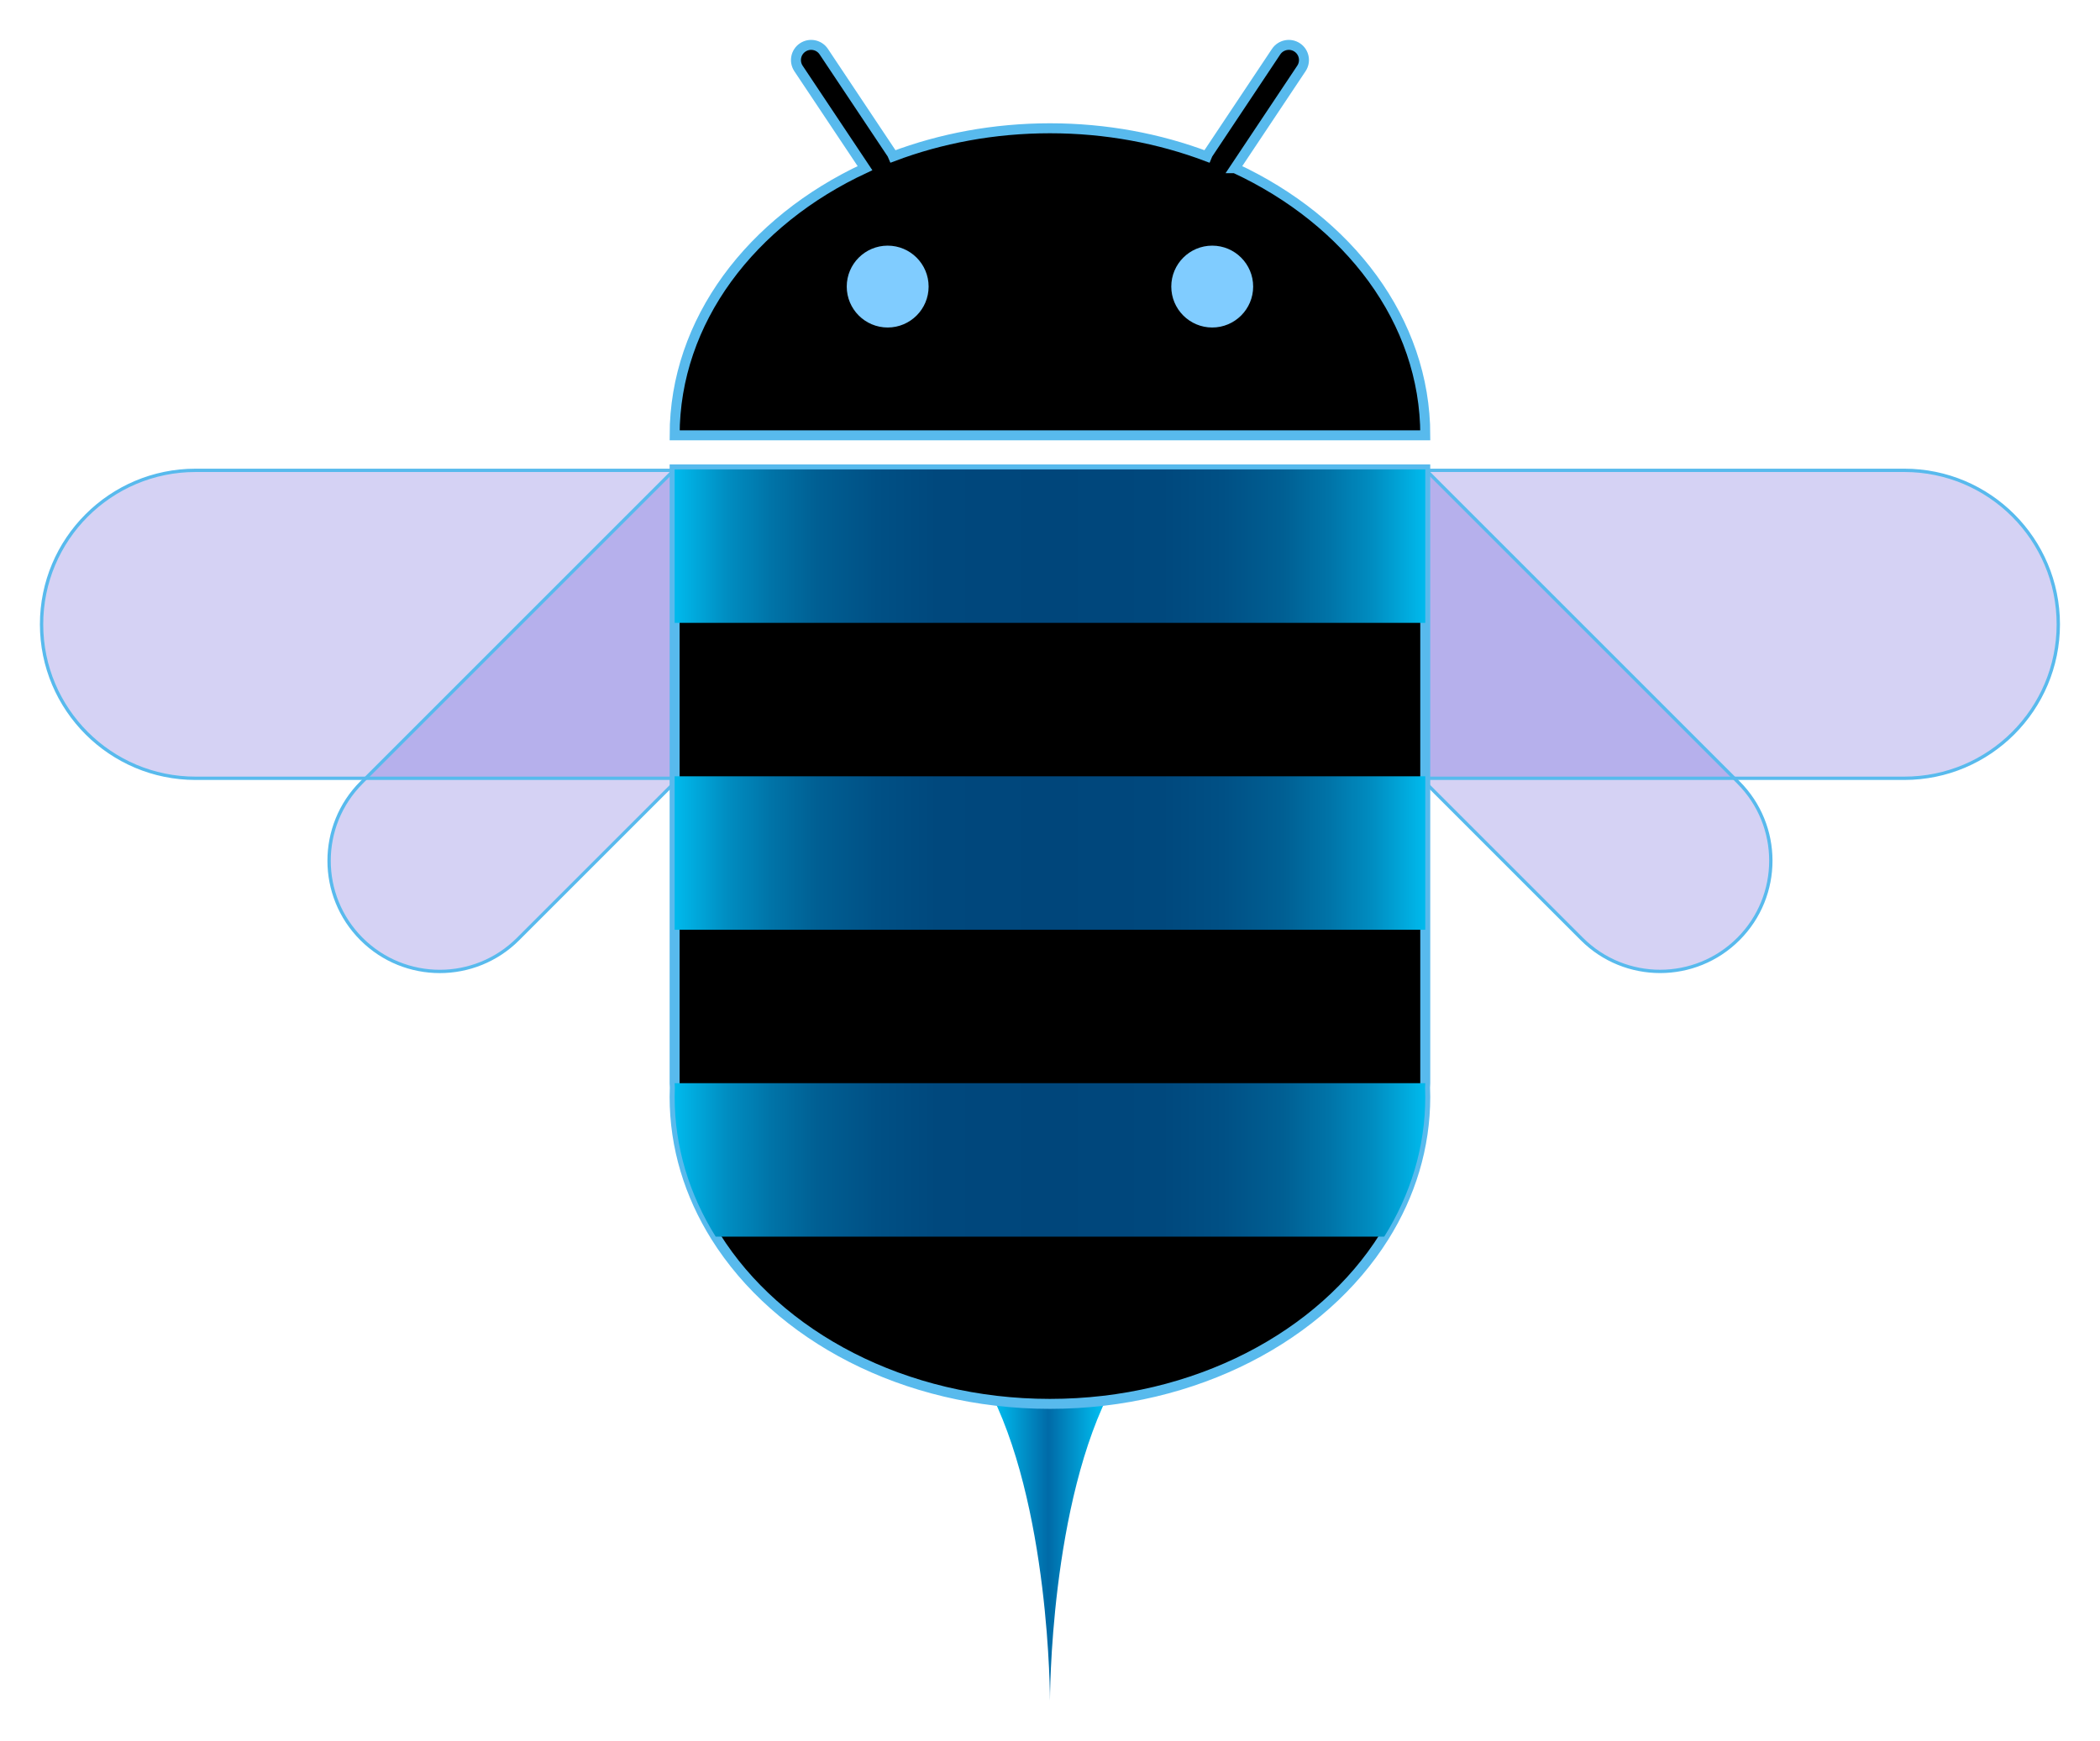 <svg viewBox="0 0 631.48 523.64" xmlns="http://www.w3.org/2000/svg" xmlns:xlink="http://www.w3.org/1999/xlink"><filter id="a" filterUnits="userSpaceOnUse"><feOffset dx="0" dy="0"/><feGaussianBlur result="c" stdDeviation="4"/><feFlood flood-color="#00baed"/><feComposite in2="c" operator="in"/><feComposite in="SourceGraphic"/></filter><filter id="b" filterUnits="userSpaceOnUse"><feOffset dx="0" dy="0"/><feGaussianBlur result="e" stdDeviation="4"/><feFlood flood-color="#00baed"/><feComposite in2="e" operator="in"/><feComposite in="SourceGraphic"/></filter><filter id="c" filterUnits="userSpaceOnUse"><feOffset dx="0" dy="0"/><feGaussianBlur result="g" stdDeviation="4"/><feFlood flood-color="#00baed"/><feComposite in2="g" operator="in"/><feComposite in="SourceGraphic"/></filter><filter id="d" filterUnits="userSpaceOnUse"><feOffset dx="0" dy="0"/><feGaussianBlur result="i" stdDeviation="4"/><feFlood flood-color="#00baed"/><feComposite in2="i" operator="in"/><feComposite in="SourceGraphic"/></filter><linearGradient id="e" gradientUnits="userSpaceOnUse" x1="299.73" x2="330.73" y1="463.96" y2="463.96"><stop offset="0" stop-color="#00baed"/><stop offset=".5" stop-color="#006aa7"/><stop offset="1" stop-color="#00baed"/></linearGradient><filter id="f" filterUnits="userSpaceOnUse"><feOffset dx="0" dy="0"/><feGaussianBlur result="l" stdDeviation="4"/><feFlood flood-color="#00baed"/><feComposite in2="l" operator="in"/><feComposite in="SourceGraphic"/></filter><filter id="g" filterUnits="userSpaceOnUse"><feOffset dx="0" dy="0"/><feGaussianBlur result="n" stdDeviation="4"/><feFlood flood-color="#00baed"/><feComposite in2="n" operator="in"/><feComposite in="SourceGraphic"/></filter><filter id="h" filterUnits="userSpaceOnUse"><feOffset dx="0" dy="0"/><feGaussianBlur result="p" stdDeviation="4"/><feFlood flood-color="#00baed"/><feComposite in2="p" operator="in"/><feComposite in="SourceGraphic"/></filter><filter id="i" filterUnits="userSpaceOnUse"><feOffset dx="0" dy="0"/><feGaussianBlur result="r" stdDeviation="6"/><feFlood flood-color="#00baed"/><feComposite in2="r" operator="in"/><feComposite in="SourceGraphic"/></filter><filter id="j" filterUnits="userSpaceOnUse"><feOffset dx="0" dy="0"/><feGaussianBlur result="t" stdDeviation="6"/><feFlood flood-color="#00baed"/><feComposite in2="t" operator="in"/><feComposite in="SourceGraphic"/></filter><filter id="k" filterUnits="userSpaceOnUse"><feOffset dx="0" dy="0"/><feGaussianBlur result="v" stdDeviation="4"/><feFlood flood-color="#00baed"/><feComposite in2="v" operator="in"/><feComposite in="SourceGraphic"/></filter><linearGradient id="l" gradientUnits="userSpaceOnUse" x1="202.87" x2="428.58" y1="164.26" y2="164.26"><stop offset="0" stop-color="#00baed"/><stop offset=".02" stop-color="#00ade0"/><stop offset=".07" stop-color="#008dc1"/><stop offset=".13" stop-color="#0073a7"/><stop offset=".19" stop-color="#005f93"/><stop offset=".27" stop-color="#005085"/><stop offset=".35" stop-color="#00487d"/><stop offset=".5" stop-color="#00467b"/><stop offset=".65" stop-color="#00487d"/><stop offset=".73" stop-color="#005085"/><stop offset=".81" stop-color="#005f93"/><stop offset=".87" stop-color="#0073a7"/><stop offset=".93" stop-color="#008dc1"/><stop offset=".98" stop-color="#00ade0"/><stop offset="1" stop-color="#00baed"/></linearGradient><linearGradient id="m" x2="428.58" xlink:href="#l" y1="348.85" y2="348.85"/><linearGradient id="n" xlink:href="#l" y1="256.55" y2="256.55"/><filter id="o" filterUnits="userSpaceOnUse"><feOffset dx="0" dy="0"/><feGaussianBlur result="ac" stdDeviation="4"/><feFlood flood-color="#00baed"/><feComposite in2="ac" operator="in"/><feComposite in="SourceGraphic"/></filter><g fill="#584dd4"><path d="m202.87 141.18-94.16 94.16c-13 13-13 34.08 0 47.08s34.08 13 47.08 0l94.16-94.15c13-13 13-34.08 0-47.08" opacity=".25"/><path d="m244.04 141.46h-185.23c-25.57 0-46.31 20.73-46.31 46.31 0 25.57 20.74 46.31 46.31 46.31h185.23c25.57 0 46.31-20.73 46.3-46.31" opacity=".25"/><path d="m381.51 141.18c-13 13-13 34.08 0 47.08l94.16 94.15c13 13 34.08 13 47.08 0s13-34.08 0-47.08l-94.16-94.16" opacity=".25"/><path d="m341.1 187.77c0 25.57 20.73 46.31 46.3 46.31h185.23c25.57 0 46.31-20.73 46.31-46.31 0-25.57-20.74-46.31-46.31-46.31h-185.23" opacity=".25"/></g><g fill="none" stroke="#58baed"><path d="m202.87 141.18-94.16 94.16c-13 13-13 34.08 0 47.08s34.08 13 47.08 0l94.16-94.15c13-13 13-34.08 0-47.08" filter="url(#a)"/><path d="m244.04 141.46h-185.23c-25.57 0-46.31 20.73-46.31 46.31 0 25.57 20.74 46.31 46.31 46.31h185.23c25.57 0 46.31-20.73 46.3-46.31" filter="url(#b)"/><path d="m381.51 141.18c-13 13-13 34.08 0 47.08l94.16 94.15c13 13 34.08 13 47.08 0s13-34.08 0-47.08l-94.16-94.16" filter="url(#c)"/><path d="m341.1 187.77c0 25.57 20.73 46.31 46.3 46.31h185.23c25.57 0 46.31-20.73 46.31-46.31 0-25.57-20.74-46.31-46.31-46.31h-185.23" filter="url(#d)"/></g><path d="m296.58 416.36c19.25 35.45 19.15 95.2 19.15 95.2s-.1-59.75 19.15-95.2h-38.29z" fill="url(#e)" filter="url(#f)"/><path d="m428.52 327.08c.02-.41.06-.81.06-1.23v-184.67h-225.72v184.67c0 .42.04.82.06 1.23-.04.92-.06 1.85-.06 2.78v.06c0 15.12 4.46 29.4 12.34 42 18.69 29.87 56.69 50.31 100.52 50.31s81.83-20.45 100.52-50.31c7.89-12.61 12.34-26.89 12.34-42.03 0-.94-.03-1.88-.06-2.82z" filter="url(#g)" stroke="#58baed" stroke-width="3"/><path d="m371.34 50.58 20-29.99c1.4-2.1.83-4.93-1.26-6.32-2.1-1.4-4.93-.83-6.34 1.26l-20.51 30.78c-.15.23-.19.49-.3.74-14.36-5.42-30.34-8.47-47.2-8.47s-32.84 3.05-47.2 8.47c-.11-.24-.15-.51-.3-.74l-20.52-30.78c-1.4-2.1-4.23-2.66-6.33-1.26-2.09 1.39-2.66 4.22-1.27 6.32l20 29.99c-34.17 15.87-57.24 45.89-57.24 80.34h225.72c0-34.45-23.08-64.47-57.24-80.34z" filter="url(#h)" stroke="#58baed" stroke-width="3"/><path d="m266.93 98.5c-6.8 0-12.31-5.52-12.31-12.31s5.51-12.31 12.31-12.31 12.31 5.52 12.31 12.31-5.51 12.31-12.31 12.31z" fill="#80ccff" filter="url(#i)"/><path d="m364.52 98.5c-6.8 0-12.31-5.52-12.31-12.31s5.51-12.31 12.31-12.31 12.31 5.52 12.31 12.31-5.52 12.31-12.31 12.31z" fill="#80ccff" filter="url(#j)"/><g filter="url(#k)"><path d="m202.87 141.18h225.72v46.15h-225.72z" fill="url(#l)"/><path d="m202.87 325.86c0 .42.04.82.06 1.23-.04.92-.06 1.85-.06 2.78v.06c0 15.12 4.46 29.4 12.34 42h201.04c7.89-12.61 12.34-26.89 12.34-42.03 0-.94-.03-1.88-.06-2.82.02-.41.06-.81.06-1.23v-.08h-225.72v.08z" fill="url(#m)"/><path d="m202.87 233.48h225.72v46.15h-225.72z" fill="url(#n)"/></g><path d="m202.87 329.9s0 .02 0 .03v-.06s0 .02 0 .03z" fill="#96bf3d" filter="url(#o)"/></svg>